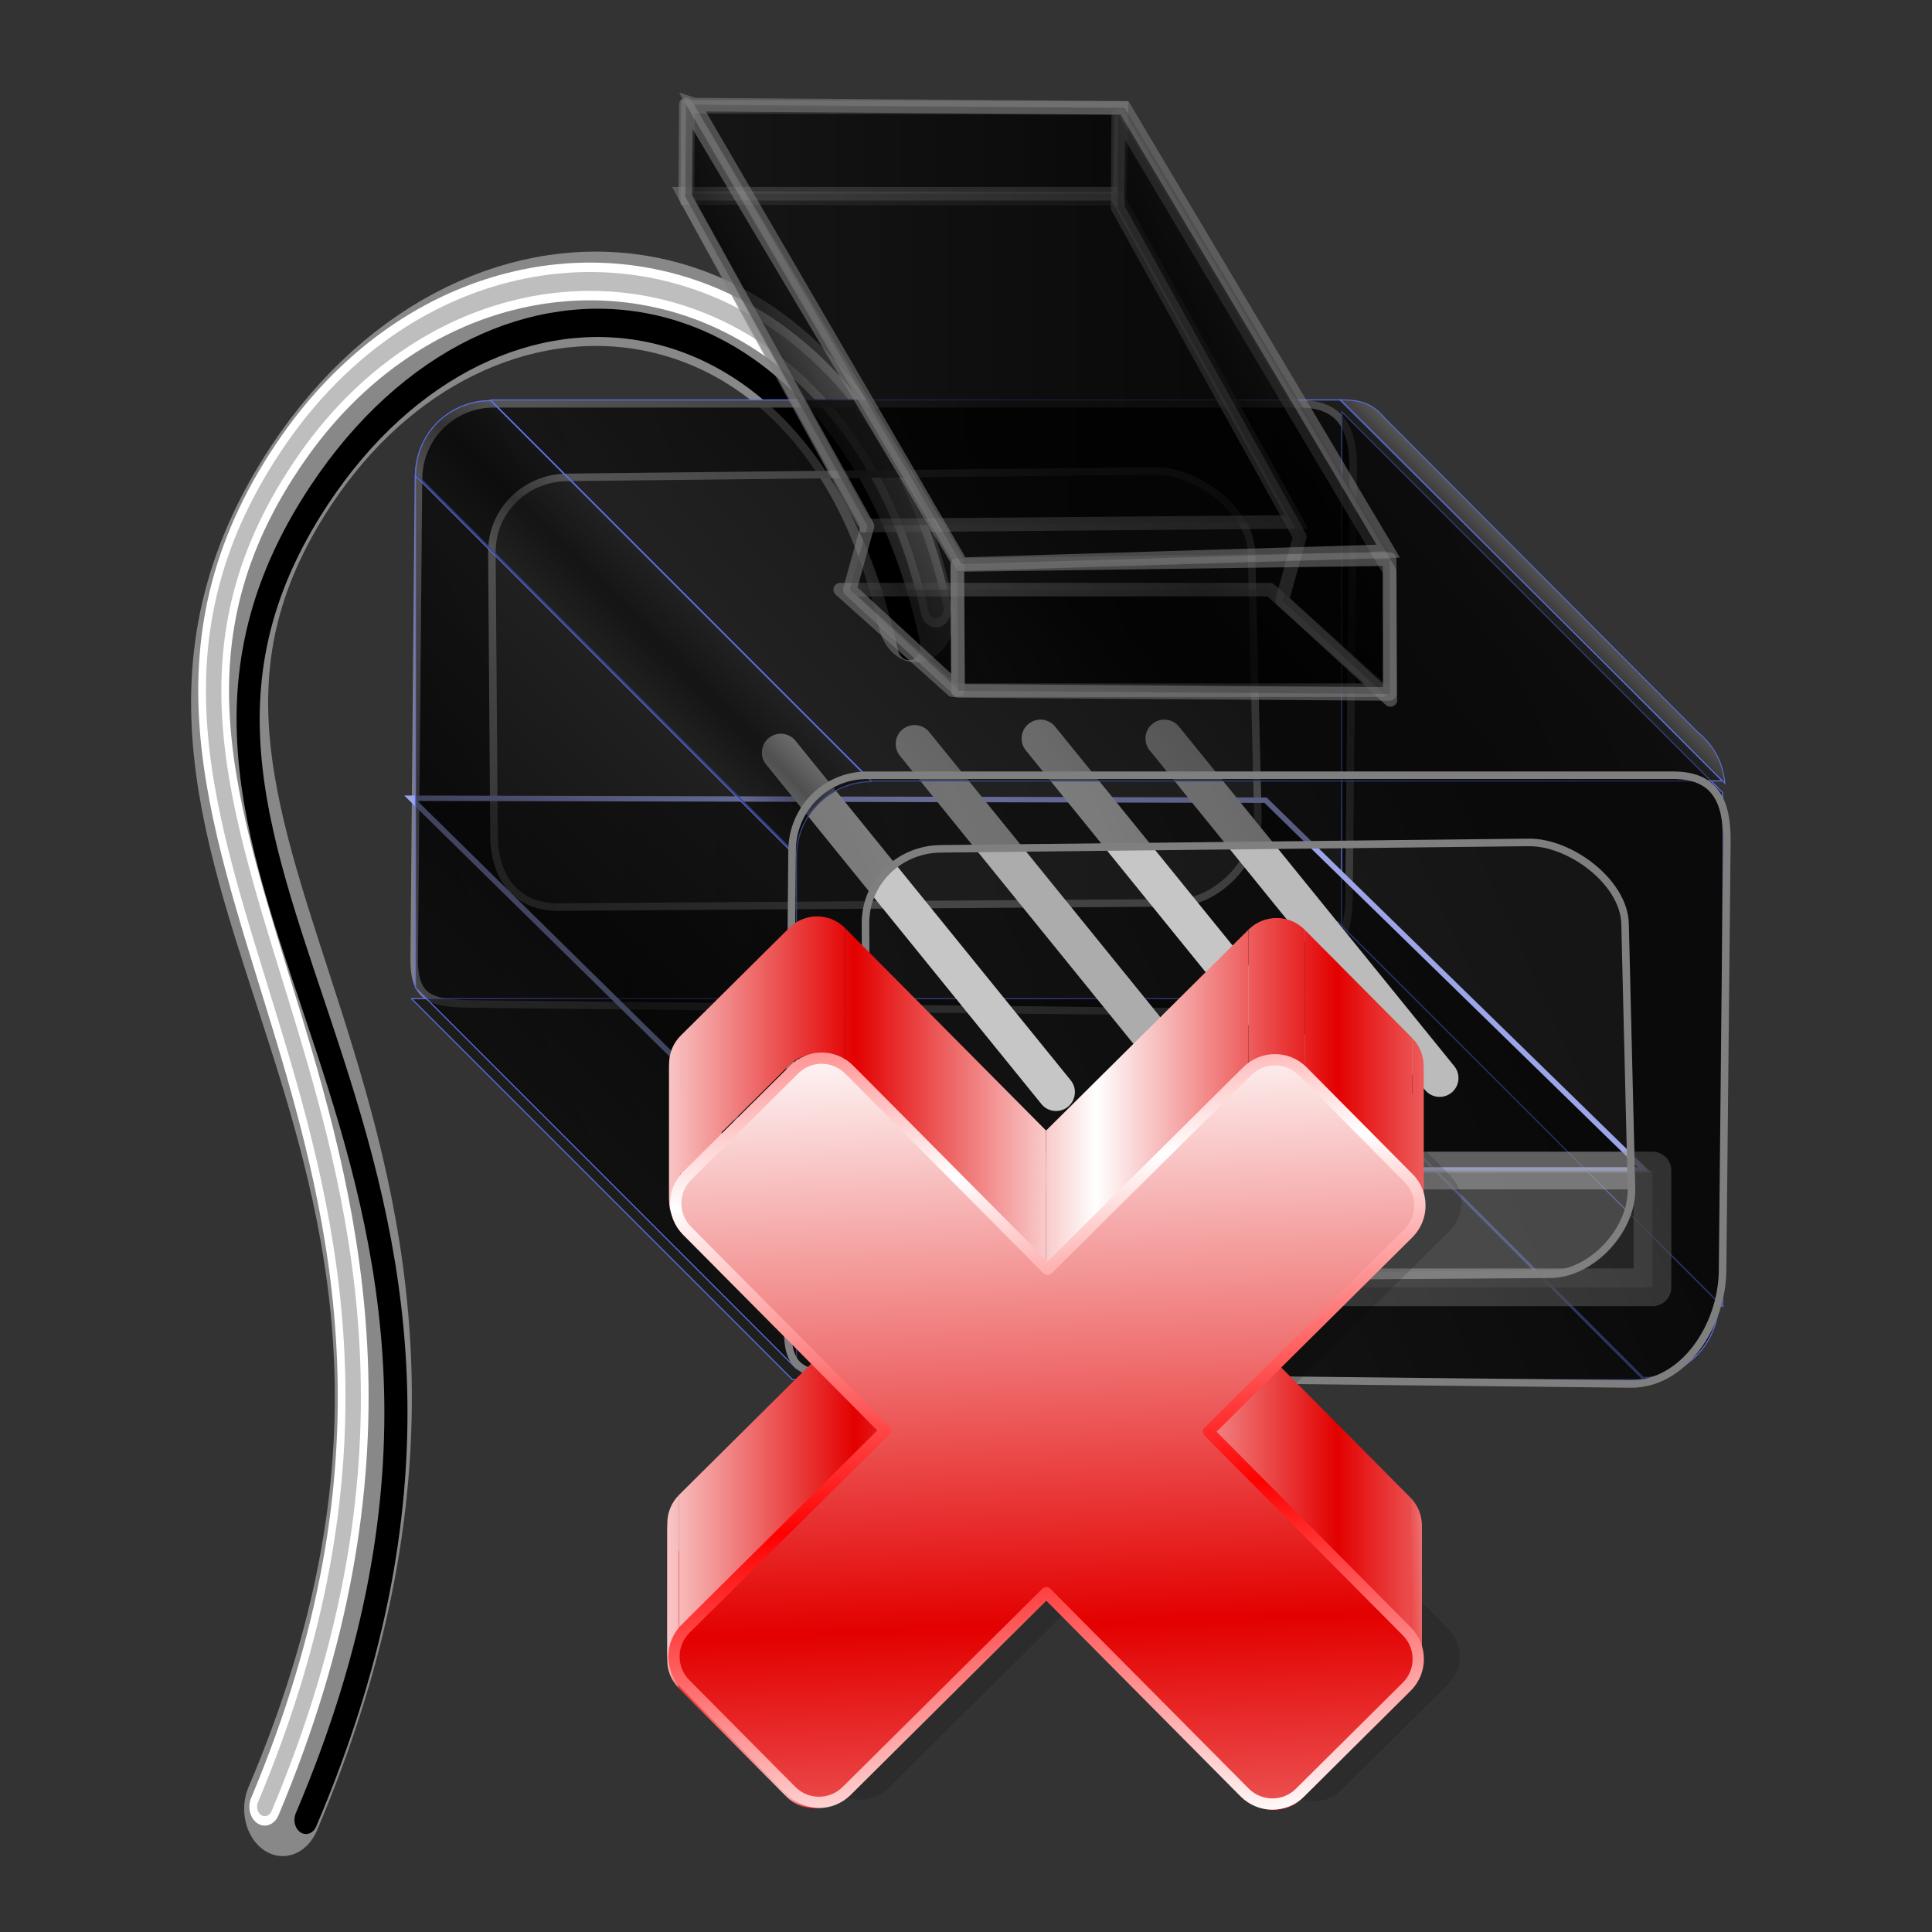 <?xml version="1.0" encoding="UTF-8" standalone="no"?>
<!-- Created with Inkscape (http://www.inkscape.org/) -->

<svg
   xmlns:dc="http://purl.org/dc/elements/1.1/"
   xmlns:cc="http://creativecommons.org/ns#"
   xmlns:rdf="http://www.w3.org/1999/02/22-rdf-syntax-ns#"
   xmlns:svg="http://www.w3.org/2000/svg"
   xmlns="http://www.w3.org/2000/svg"
   xmlns:xlink="http://www.w3.org/1999/xlink"
   xmlns:sodipodi="http://sodipodi.sourceforge.net/DTD/sodipodi-0.dtd"
   xmlns:inkscape="http://www.inkscape.org/namespaces/inkscape"
   id="svg2"
   sodipodi:version="0.32"
   inkscape:version="0.91 r13725"
   width="256"
   height="256"
   sodipodi:docname="network-wired-disconnected.svg"
   inkscape:output_extension="org.inkscape.output.svg.inkscape"
   version="1.1">
  <rect width="100%" height="100%" fill="#333333" stroke="none"/>
  <sodipodi:namedview
     inkscape:window-height="1056"
     inkscape:window-width="1920"
     inkscape:pageshadow="2"
     inkscape:pageopacity="0"
     guidetolerance="10.0"
     gridtolerance="10.0"
     objecttolerance="10.0"
     borderopacity="1"
     bordercolor="#000000"
     pagecolor="#ffffff"
     id="base"
     showgrid="false"
     inkscape:showpageshadow="false"
     showborder="true"
     inkscape:grid-points="true"
     showguides="true"
     inkscape:guide-bbox="true"
     inkscape:zoom="3.5351562"
     inkscape:cx="128"
     inkscape:cy="128"
     inkscape:window-x="0"
     inkscape:window-y="0"
     inkscape:current-layer="svg2"
     width="48"
     height="48"
     inkscape:guide-points="false"
     inkscape:object-nodes="false"
     inkscape:object-points="false"
     inkscape:object-paths="true"
     inkscape:grid-bbox="true"
     inkscape:window-maximized="1">
    <inkscape:grid
       type="xygrid"
       id="grid4751"
       visible="true"
       enabled="true" />
    <inkscape:grid
       id="GridFromPre046Settings"
       type="xygrid"
       originx="0px"
       originy="0px"
       spacingx="0.5px"
       spacingy="0.5px"
       color="#0000ff"
       empcolor="#0000ff"
       opacity="0.2"
       empopacity="0.4"
       empspacing="2"
       visible="true"
       enabled="true" />
  </sodipodi:namedview>
  <defs
     id="defs5">
    <linearGradient
       id="linearGradient4537">
      <stop
         id="stop4539"
         stop-color="#000000"
         stop-opacity="0.604" />
      <stop
         offset="1"
         id="stop4541"
         stop-color="#9a9a9a"
         stop-opacity="0.46" />
    </linearGradient>
    <linearGradient
       id="linearGradient3342">
      <stop
         id="stop3344"
         stop-color="#000000"
         stop-opacity="0.337" />
      <stop
         offset="1"
         id="stop3346"
         stop-color="#000000"
         stop-opacity="0.598" />
    </linearGradient>
    <linearGradient
       inkscape:collect="always"
       xlink:href="#linearGradient3342"
       id="linearGradient3601"
       gradientUnits="userSpaceOnUse"
       gradientTransform="matrix(0.714,0,0,0.714,249.04,30.374)"
       spreadMethod="reflect"
       x1="57.39"
       y1="4.094"
       x2="138.92"
       y2="4.094" />
    <linearGradient
       inkscape:collect="always"
       xlink:href="#linearGradient3342"
       id="linearGradient3603"
       gradientUnits="userSpaceOnUse"
       gradientTransform="matrix(0.714,0,0,0.714,15.392,-13.279)"
       spreadMethod="reflect"
       x1="95.8"
       y1="139.47"
       x2="220.49"
       y2="82.63" />
    <linearGradient
       inkscape:collect="always"
       xlink:href="#linearGradient3342"
       id="linearGradient3611"
       gradientUnits="userSpaceOnUse"
       gradientTransform="matrix(0.714,0,0,0.714,15.392,-12.996)"
       spreadMethod="reflect"
       x1="95.8"
       y1="139.47"
       x2="220.49"
       y2="82.63" />
    <linearGradient
       inkscape:collect="always"
       xlink:href="#linearGradient3342"
       id="linearGradient3613"
       gradientUnits="userSpaceOnUse"
       gradientTransform="matrix(0.714,0,0,0.714,15.958,-12.713)"
       spreadMethod="reflect"
       x1="95.8"
       y1="139.47"
       x2="220.49"
       y2="82.63" />
    <linearGradient
       inkscape:collect="always"
       xlink:href="#linearGradient3342"
       id="linearGradient3629"
       gradientUnits="userSpaceOnUse"
       gradientTransform="matrix(0.714,0,0,0.714,42.68,10.553)"
       x1="15.969"
       y1="161.11"
       x2="245.9"
       y2="161.11" />
    <linearGradient
       inkscape:collect="always"
       xlink:href="#linearGradient3342"
       id="linearGradient3635"
       gradientUnits="userSpaceOnUse"
       gradientTransform="matrix(0.714,0,0,0.714,204.78,12.103)"
       spreadMethod="reflect"
       x1="118.12"
       y1="153.01"
       x2="173.5"
       y2="106.71" />
    <linearGradient
       inkscape:collect="always"
       xlink:href="#linearGradient3342"
       id="linearGradient3637"
       gradientUnits="userSpaceOnUse"
       gradientTransform="matrix(0.714,0,0,0.714,248.474,29.808)"
       x1="57.46"
       y1="43.27"
       x2="172.24"
       y2="43.27" />
    <linearGradient
       inkscape:collect="always"
       xlink:href="#linearGradient3342"
       id="linearGradient3639"
       gradientUnits="userSpaceOnUse"
       gradientTransform="matrix(0.714,0,0,0.714,204.78,12.199)"
       spreadMethod="reflect"
       x1="113.71"
       y1="139.04"
       x2="106.44"
       y2="146.25" />
    <linearGradient
       inkscape:collect="always"
       xlink:href="#linearGradient3342"
       id="linearGradient3641"
       gradientUnits="userSpaceOnUse"
       gradientTransform="matrix(0.714,0,0,0.714,25.858,-4.51)"
       spreadMethod="reflect"
       x1="56.59"
       y1="233.99"
       x2="89.53"
       y2="200.21" />
    <linearGradient
       inkscape:collect="always"
       xlink:href="#linearGradient4537"
       id="linearGradient3645"
       gradientUnits="userSpaceOnUse"
       gradientTransform="matrix(0.604,0,0,0.598,250.959,41.68)"
       x1="206.74"
       y1="86.58"
       x2="215.79"
       y2="77.5" />
    <linearGradient
       inkscape:collect="always"
       xlink:href="#linearGradient3342"
       id="linearGradient3647"
       gradientUnits="userSpaceOnUse"
       gradientTransform="matrix(0.361,0,-0.15,0.188,302.888,76.047)"
       spreadMethod="reflect"
       x1="118.12"
       y1="153.01"
       x2="173.5"
       y2="106.71" />
    <linearGradient
       inkscape:collect="always"
       xlink:href="#linearGradient3342"
       id="linearGradient3649"
       gradientUnits="userSpaceOnUse"
       gradientTransform="matrix(0.714,0,0,0.714,248.757,30.091)"
       spreadMethod="reflect"
       x1="95.94"
       y1="60.03"
       x2="104.77"
       y2="55.48" />
    <linearGradient
       inkscape:collect="always"
       xlink:href="#linearGradient3342"
       id="linearGradient3651"
       gradientUnits="userSpaceOnUse"
       gradientTransform="matrix(0.714,0,0,0.714,306.045,31.505)"
       spreadMethod="reflect"
       x1="95.94"
       y1="60.03"
       x2="104.77"
       y2="55.48" />
    <linearGradient
       inkscape:collect="always"
       xlink:href="#linearGradient3342"
       id="linearGradient3653"
       gradientUnits="userSpaceOnUse"
       gradientTransform="matrix(0.714,0,0,0.714,248.757,30.656)"
       spreadMethod="reflect"
       x1="114.84"
       y1="103.61"
       x2="155.63"
       y2="89.73" />
    <linearGradient
       inkscape:collect="always"
       xlink:href="#linearGradient3342"
       id="linearGradient3655"
       gradientUnits="userSpaceOnUse"
       gradientTransform="matrix(0.714,0,0,0.714,249.861,17.998)"
       x1="57.46"
       y1="43.27"
       x2="172.24"
       y2="43.27" />
    <linearGradient
       inkscape:collect="always"
       xlink:href="#linearGradient3342"
       id="linearGradient3657"
       gradientUnits="userSpaceOnUse"
       gradientTransform="matrix(0.714,0,0,0.714,75.761,45.41)"
       spreadMethod="reflect"
       x1="95.8"
       y1="139.47"
       x2="220.49"
       y2="82.63" />
    <linearGradient
       inkscape:collect="always"
       xlink:href="#linearGradient3342"
       id="linearGradient4550"
       gradientUnits="userSpaceOnUse"
       gradientTransform="matrix(0.714,0,0,0.714,26.258,-3.81)"
       spreadMethod="reflect"
       x1="95.8"
       y1="139.47"
       x2="220.49"
       y2="82.63" />
    <linearGradient
       id="linearGradient3118"
       inkscape:collect="always">
      <stop
         id="stop3120"
         stop-color="red"
         stop-opacity="1" />
      <stop
         id="stop3122"
         offset="1"
         stop-color="white"
         stop-opacity="1" />
    </linearGradient>
    <linearGradient
       id="linearGradient3014"
       inkscape:collect="always">
      <stop
         id="stop3016"
         stop-color="#e30000"
         stop-opacity="1" />
      <stop
         id="stop3018"
         offset="1"
         stop-color="white"
         stop-opacity="1" />
    </linearGradient>
    <linearGradient
       y2="65.13"
       x2="71.52"
       y1="65.13"
       x1="39.909"
       spreadMethod="reflect"
       gradientUnits="userSpaceOnUse"
       id="linearGradient3022"
       xlink:href="#linearGradient3014"
       inkscape:collect="always" />
    <linearGradient
       y2="99.97"
       x2="14.196"
       y1="99.84"
       x1="18.239"
       spreadMethod="reflect"
       gradientUnits="userSpaceOnUse"
       id="linearGradient3177"
       xlink:href="#linearGradient3014"
       inkscape:collect="always" />
    <linearGradient
       y2="100.52"
       x2="37.56"
       y1="100.88"
       x1="11.666"
       spreadMethod="reflect"
       gradientUnits="userSpaceOnUse"
       id="linearGradient3179"
       xlink:href="#linearGradient3014"
       inkscape:collect="always" />
    <linearGradient
       y2="113.69"
       x2="39.586"
       y1="113.69"
       x1="34.604"
       spreadMethod="reflect"
       gradientUnits="userSpaceOnUse"
       id="linearGradient3181"
       xlink:href="#linearGradient3014"
       inkscape:collect="always" />
    <linearGradient
       y2="113.51"
       x2="31.24"
       y1="110.53"
       x1="61.956"
       spreadMethod="reflect"
       gradientUnits="userSpaceOnUse"
       id="linearGradient3183"
       xlink:href="#linearGradient3014"
       inkscape:collect="always" />
    <linearGradient
       y2="101"
       x2="94.64"
       y1="99.86"
       x1="69.941"
       spreadMethod="reflect"
       gradientUnits="userSpaceOnUse"
       id="linearGradient3185"
       xlink:href="#linearGradient3014"
       inkscape:collect="always" />
    <linearGradient
       y2="112.08"
       x2="89.28"
       y1="111.96"
       x1="95.44"
       spreadMethod="reflect"
       gradientUnits="userSpaceOnUse"
       id="linearGradient3187"
       xlink:href="#linearGradient3014"
       inkscape:collect="always" />
    <linearGradient
       y2="111.01"
       x2="83.8"
       y1="109.22"
       x1="112.75"
       spreadMethod="reflect"
       gradientUnits="userSpaceOnUse"
       id="linearGradient3193"
       xlink:href="#linearGradient3014"
       inkscape:collect="always" />
    <linearGradient
       y2="88.36"
       x2="120.86"
       y1="88.72"
       x1="109.15"
       spreadMethod="reflect"
       gradientUnits="userSpaceOnUse"
       id="linearGradient3195"
       xlink:href="#linearGradient3014"
       inkscape:collect="always" />
    <linearGradient
       y2="2.26"
       x2="61.992"
       y1="81.92"
       x1="64.888"
       spreadMethod="reflect"
       gradientTransform="matrix(1.889,0,0,1.889,6.952,38.364)"
       gradientUnits="userSpaceOnUse"
       id="linearGradient2891"
       xlink:href="#linearGradient3014"
       inkscape:collect="always" />
    <linearGradient
       y2="20.808"
       x2="67.5"
       y1="65.06"
       x1="72.43"
       spreadMethod="reflect"
       gradientTransform="matrix(1.889,0,0,1.889,7.445,38.201)"
       gradientUnits="userSpaceOnUse"
       id="linearGradient2893"
       xlink:href="#linearGradient3118"
       inkscape:collect="always" />
    <linearGradient
       inkscape:collect="always"
       xlink:href="#linearGradient3014"
       id="linearGradient4236"
       gradientUnits="userSpaceOnUse"
       spreadMethod="reflect"
       x1="39.909"
       y1="65.13"
       x2="71.52"
       y2="65.13" />
    <linearGradient
       inkscape:collect="always"
       xlink:href="#linearGradient3014"
       id="linearGradient4238"
       gradientUnits="userSpaceOnUse"
       spreadMethod="reflect"
       x1="39.909"
       y1="65.13"
       x2="71.52"
       y2="65.13" />
    <linearGradient
       inkscape:collect="always"
       xlink:href="#linearGradient3014"
       id="linearGradient4240"
       gradientUnits="userSpaceOnUse"
       spreadMethod="reflect"
       x1="39.909"
       y1="65.13"
       x2="71.52"
       y2="65.13" />
    <linearGradient
       inkscape:collect="always"
       xlink:href="#linearGradient3014"
       id="linearGradient4242"
       gradientUnits="userSpaceOnUse"
       spreadMethod="reflect"
       x1="39.909"
       y1="65.13"
       x2="71.52"
       y2="65.13" />
    <linearGradient
       inkscape:collect="always"
       xlink:href="#linearGradient3014"
       id="linearGradient4244"
       gradientUnits="userSpaceOnUse"
       spreadMethod="reflect"
       x1="39.909"
       y1="65.13"
       x2="71.52"
       y2="65.13" />
    <linearGradient
       inkscape:collect="always"
       xlink:href="#linearGradient3014"
       id="linearGradient4246"
       gradientUnits="userSpaceOnUse"
       spreadMethod="reflect"
       x1="39.909"
       y1="65.13"
       x2="71.52"
       y2="65.13" />
    <linearGradient
       inkscape:collect="always"
       xlink:href="#linearGradient3014"
       id="linearGradient4248"
       gradientUnits="userSpaceOnUse"
       spreadMethod="reflect"
       x1="39.909"
       y1="65.13"
       x2="71.52"
       y2="65.13" />
    <linearGradient
       inkscape:collect="always"
       xlink:href="#linearGradient3014"
       id="linearGradient4250"
       gradientUnits="userSpaceOnUse"
       spreadMethod="reflect"
       x1="39.909"
       y1="65.13"
       x2="71.52"
       y2="65.13" />
    <linearGradient
       inkscape:collect="always"
       xlink:href="#linearGradient3014"
       id="linearGradient4252"
       gradientUnits="userSpaceOnUse"
       spreadMethod="reflect"
       x1="39.909"
       y1="65.13"
       x2="71.52"
       y2="65.13" />
    <linearGradient
       inkscape:collect="always"
       xlink:href="#linearGradient3014"
       id="linearGradient4254"
       gradientUnits="userSpaceOnUse"
       spreadMethod="reflect"
       x1="39.909"
       y1="65.13"
       x2="71.52"
       y2="65.13" />
    <linearGradient
       inkscape:collect="always"
       xlink:href="#linearGradient3014"
       id="linearGradient4256"
       gradientUnits="userSpaceOnUse"
       spreadMethod="reflect"
       x1="39.909"
       y1="65.13"
       x2="71.52"
       y2="65.13" />
    <linearGradient
       inkscape:collect="always"
       xlink:href="#linearGradient3014"
       id="linearGradient4258"
       gradientUnits="userSpaceOnUse"
       spreadMethod="reflect"
       x1="39.909"
       y1="65.13"
       x2="71.52"
       y2="65.13" />
    <linearGradient
       inkscape:collect="always"
       xlink:href="#linearGradient3014"
       id="linearGradient4260"
       gradientUnits="userSpaceOnUse"
       spreadMethod="reflect"
       x1="39.909"
       y1="65.13"
       x2="71.52"
       y2="65.13" />
    <linearGradient
       inkscape:collect="always"
       xlink:href="#linearGradient3014"
       id="linearGradient4262"
       gradientUnits="userSpaceOnUse"
       spreadMethod="reflect"
       x1="39.909"
       y1="65.13"
       x2="71.52"
       y2="65.13" />
    <linearGradient
       inkscape:collect="always"
       xlink:href="#linearGradient3014"
       id="linearGradient4264"
       gradientUnits="userSpaceOnUse"
       spreadMethod="reflect"
       x1="39.909"
       y1="65.13"
       x2="71.52"
       y2="65.13" />
    <linearGradient
       inkscape:collect="always"
       xlink:href="#linearGradient3014"
       id="linearGradient4266"
       gradientUnits="userSpaceOnUse"
       spreadMethod="reflect"
       x1="39.909"
       y1="65.13"
       x2="71.52"
       y2="65.13" />
  </defs>
  <g
     id="g4190">
    <g
       transform="matrix(1.021,0,0,1.25,57.093,-43.05)"
       id="g4111">
      <path
         stroke-miterlimit="4"
         stroke-width="10"
         stroke-linecap="round"
         stroke-linejoin="round"
         stroke="#888888"
         fill-rule="evenodd"
         fill="none"
         stroke-opacity="1"
         stroke-dasharray="none"
         d="M 62.981,99.663 C 52.259,59.62 6.246,56.371 -16.827,84.846 -49.809,125.551 18.59,153.596 -19.231,226.192"
         id="path4103"
         sodipodi:nodetypes="csc"
         inkscape:connector-curvature="0" />
      <path
         stroke-miterlimit="4"
         stroke-width="3"
         stroke-linecap="round"
         stroke-linejoin="round"
         stroke="#000000"
         fill-rule="evenodd"
         fill="none"
         stroke-opacity="1"
         stroke-dasharray="none"
         sodipodi:nodetypes="csc"
         id="path4105"
         d="M 62.05,102.92 C 51.328,62.876 8.572,58.464 -14.501,86.94 c -32.982,40.705 36.114,67.82 -1.706,140.416"
         inkscape:connector-curvature="0" />
      <path
         stroke-miterlimit="4"
         stroke-width="4"
         stroke-linecap="round"
         stroke-linejoin="round"
         stroke="#ffffff"
         fill-rule="evenodd"
         fill="none"
         stroke-opacity="1"
         stroke-dasharray="none"
         sodipodi:nodetypes="csc"
         id="path4107"
         d="M 65.539,98.966 C 54.817,58.922 6.115,54.014 -17.757,81.822 -53.107,123.001 15.8,153.456 -21.557,225.96"
         inkscape:connector-curvature="0" />
      <path
         stroke-miterlimit="4"
         stroke-width="2"
         stroke-linecap="round"
         stroke-linejoin="round"
         stroke="#bebebe"
         fill-rule="evenodd"
         fill="none"
         stroke-opacity="1"
         stroke-dasharray="none"
         d="M 65.539,98.966 C 54.817,58.922 6.115,54.014 -17.757,81.822 -53.107,123.001 15.8,153.456 -21.557,225.96"
         id="path4109"
         sodipodi:nodetypes="csc"
         inkscape:connector-curvature="0" />
    </g>
    <path
       stroke-miterlimit="4"
       stroke-dashoffset="0"
       stroke-width="1"
       stroke-linecap="round"
       fill-opacity="1"
       stroke-linejoin="round"
       stroke="#7f7f7f"
       fill="url(#linearGradient4550)"
       stroke-opacity="1"
       stroke-dasharray="none"
       inkscape:connector-curvature="0"
       id="path4548"
       d="m 65.4,53.506 c -5.508,0 -9.901,4.443 -9.95,9.95 l -0.566,63.586 c -0.049,5.508 2.463,5.93 7.97,5.99 l 103.681,1.131 c 7,0.076 12.139,-7.62 12.213,-15.042 l 0.566,-56.798 c 0.055,-5.508 -1.614,-8.819 -7.122,-8.819 z m 9.727,9.749 77.943,-0.849 c 5.508,-0.06 12.623,5.27 12.757,10.777 l 0.849,35.08 c 0.133,5.506 -5.269,11.327 -10.777,11.365 l -81.903,0.566 c -5.508,0.038 -8.495,-3.877 -8.536,-9.385 L 65.177,73.184 c -0.041,-5.508 4.443,-9.868 9.95,-9.928 z"
       sodipodi:nodetypes="ssssssssssssssssss" />
    <path
       stroke-miterlimit="4"
       stroke-dashoffset="0"
       stroke-width="0.143"
       stroke-linecap="round"
       fill-opacity="1"
       stroke-linejoin="round"
       stroke="#5d6fdf"
       fill="url(#linearGradient3603)"
       stroke-opacity="1"
       stroke-dasharray="none"
       d="m 167.266,132.05 c 5.508,0 9.95,-4.442 9.95,-9.95 l 50.482,50.482 c 0,5.508 -4.442,9.95 -9.95,9.95 l -50.482,-50.482 z"
       id="path3642"
       inkscape:connector-curvature="0" />
    <path
       stroke-miterlimit="4"
       stroke-dashoffset="0"
       stroke-width="0.143"
       stroke-linecap="round"
       fill-opacity="1"
       stroke-linejoin="round"
       stroke="#5d6fdf"
       fill="url(#linearGradient3611)"
       stroke-opacity="1"
       stroke-dasharray="none"
       d="m 54.534,132.333 112.732,0 50.482,50.482 -112.732,0 -50.482,-50.482 z"
       id="path3640"
       inkscape:connector-curvature="0" />
    <path
       stroke-miterlimit="4"
       stroke-dashoffset="0"
       stroke-width="0.143"
       stroke-linecap="round"
       fill-opacity="1"
       stroke-linejoin="round"
       stroke="#5d6fdf"
       fill="url(#linearGradient3613)"
       stroke-opacity="1"
       stroke-dasharray="none"
       d="m 177.782,122.665 0,-68.112 50.482,50.482 0,68.112 -50.482,-50.482 z"
       id="path3644"
       inkscape:connector-curvature="0" />
    <path
       stroke-width="0.714"
       stroke-linecap="butt"
       fill-opacity="1"
       stroke-linejoin="miter"
       stroke="#9ca5e7"
       fill-rule="evenodd"
       fill="url(#linearGradient3629)"
       stroke-opacity="1"
       sodipodi:nodetypes="ccccc"
       id="path3982"
       d="m 104.496,155.015 -50.058,-49.245 113.253,0.261 50.185,48.984 -113.379,0 z"
       inkscape:connector-curvature="0" />
    <g
       transform="matrix(0.714,0,0,0.714,53.154,4.404)"
       id="g4000">
      <path
         stroke-miterlimit="4"
         stroke-width="7"
         stroke-linecap="round"
         stroke-linejoin="miter"
         stroke="#c6c6c6"
         fill-rule="evenodd"
         fill="none"
         stroke-opacity="1"
         stroke-dasharray="none"
         d="M 121.535,196.513 70.447,133.496"
         id="path3992"
         inkscape:connector-curvature="0" />
      <path
         stroke-miterlimit="4"
         stroke-width="7"
         stroke-linecap="round"
         stroke-linejoin="miter"
         stroke="#acacac"
         fill-rule="evenodd"
         fill="none"
         stroke-opacity="1"
         stroke-dasharray="none"
         id="path3994"
         d="M 146.372,194.905 95.283,131.888"
         inkscape:connector-curvature="0" />
      <path
         stroke-miterlimit="4"
         stroke-width="7"
         stroke-linecap="round"
         stroke-linejoin="miter"
         stroke="#c6c6c6"
         fill-rule="evenodd"
         fill="none"
         stroke-opacity="1"
         stroke-dasharray="none"
         d="M 169.73,193.896 118.641,130.879"
         id="path3996"
         inkscape:connector-curvature="0" />
      <path
         stroke-miterlimit="4"
         stroke-width="7"
         stroke-linecap="round"
         stroke-linejoin="miter"
         stroke="#bbbbbb"
         fill-rule="evenodd"
         fill="none"
         stroke-opacity="1"
         stroke-dasharray="none"
         id="path3998"
         d="M 192.722,193.896 141.634,130.879"
         inkscape:connector-curvature="0" />
    </g>
    <path
       stroke-miterlimit="4"
       stroke-dashoffset="0"
       stroke-width="0.143"
       stroke-linecap="round"
       fill-opacity="1"
       stroke-linejoin="round"
       stroke="#5d6fdf"
       fill="url(#linearGradient3641)"
       stroke-opacity="1"
       stroke-dasharray="none"
       d="m 55.05,62.756 0,68.112 50.482,50.482 0,-68.112 -50.482,-50.482 z"
       id="path3634"
       inkscape:connector-curvature="0" />
    <g
       transform="translate(-178.922,-16.427)"
       id="g4543">
      <path
         stroke-miterlimit="4"
         stroke-dashoffset="0"
         stroke-width="0.143"
         stroke-linecap="round"
         fill-opacity="1"
         stroke-linejoin="round"
         stroke="#5d6fdf"
         fill="url(#linearGradient3635)"
         stroke-opacity="1"
         stroke-dasharray="none"
         inkscape:connector-curvature="0"
         id="path3648"
         d="m 356.654,69.419 -112.732,0 50.482,50.482 112.732,0 -50.482,-50.482 z" />
      <path
         stroke-miterlimit="4"
         stroke-dashoffset="0"
         stroke-width="0.143"
         stroke-linecap="round"
         fill-opacity="1"
         stroke-linejoin="round"
         stroke="#5d6fdf"
         fill="url(#linearGradient3639)"
         stroke-opacity="1"
         stroke-dasharray="none"
         inkscape:connector-curvature="0"
         id="path3632"
         d="m 243.922,69.515 c -5.508,0 -9.95,4.442 -9.95,9.95 l 50.482,50.482 c 0,-5.508 4.442,-9.95 9.95,-9.95 L 243.922,69.515 Z" />
      <path
         stroke-miterlimit="4"
         stroke-width="0.12"
         stroke-linecap="butt"
         fill-opacity="1"
         stroke-linejoin="miter"
         stroke="#5d6fdf"
         fill-rule="evenodd"
         fill="url(#linearGradient3645)"
         stroke-opacity="1"
         stroke-dasharray="none"
         inkscape:connector-curvature="0"
         d="m 356.44,69.407 42.933,42.667 8.11,8.158 c -0.277,-2.419 -1.11,-4.747 -3.617,-6.798 L 362.389,71.812 c -1.983,-2.403 -3.966,-2.348 -5.949,-2.405 z"
         id="path3900"
         sodipodi:nodetypes="cccccc" />
    </g>
    <g
       stroke-miterlimit="4"
       transform="translate(-199.284,-13.047)"
       id="g4528"
       stroke-dasharray="none"
       stroke-opacity="0.534"
       stroke="#7f7f7f"
       stroke-width="1.8">
      <path
         stroke-miterlimit="4"
         inkscape:connector-curvature="0"
         d="m 290.452,27.191 -0.081,12.094 57.287,0.118 0.202,-12.039 -57.408,-0.173 z"
         id="path3958"
         stroke-dasharray="none"
         stroke-opacity="0.534"
         fill="url(#linearGradient3601)"
         fill-rule="evenodd"
         stroke="#7f7f7f"
         stroke-linejoin="miter"
         fill-opacity="1"
         stroke-linecap="butt"
         stroke-width="1.8" />
      <path
         stroke-miterlimit="4"
         inkscape:connector-curvature="0"
         d="m 289.855,38.719 57.237,-0.002 23.993,43.486 -57.193,0.482 -24.037,-43.966 z"
         id="path3968"
         stroke-dasharray="none"
         stroke-opacity="0.534"
         fill="url(#linearGradient3637)"
         fill-rule="evenodd"
         stroke="#7f7f7f"
         stroke-linejoin="miter"
         fill-opacity="1"
         stroke-linecap="butt"
         stroke-width="1.8" />
      <path
         stroke-miterlimit="4"
         inkscape:connector-curvature="0"
         d="m 367.551,91.175 -56.931,0 14.894,13.325 56.931,0 -14.894,-13.325 z"
         id="path3930"
         stroke-dasharray="none"
         stroke-opacity="0.534"
         fill="url(#linearGradient3647)"
         stroke="#7f7f7f"
         stroke-linejoin="round"
         fill-opacity="1"
         stroke-linecap="round"
         stroke-width="1.8"
         stroke-dashoffset="0" />
      <path
         stroke-miterlimit="4"
         inkscape:connector-curvature="0"
         d="m 326.233,104.384 -0.1,-17.037 -35.964,-60.467 -0.082,12.24 24.146,43.641 -2.345,8.414 14.345,13.209 z"
         id="path3934"
         sodipodi:nodetypes="ccccccc"
         stroke-dasharray="none"
         stroke-opacity="0.534"
         fill="url(#linearGradient3649)"
         fill-rule="evenodd"
         stroke="#7f7f7f"
         stroke-linejoin="round"
         fill-opacity="1"
         stroke-linecap="butt"
         stroke-width="1.8" />
      <path
         stroke-miterlimit="4"
         inkscape:connector-curvature="0"
         sodipodi:nodetypes="ccccccc"
         id="path3944"
         d="m 383.521,105.798 -0.1,-17.037 -35.964,-60.467 -0.082,12.24 24.146,43.641 -2.345,8.414 14.345,13.209 z"
         stroke-dasharray="none"
         stroke-opacity="0.534"
         fill="url(#linearGradient3651)"
         fill-rule="evenodd"
         stroke="#7f7f7f"
         stroke-linejoin="round"
         fill-opacity="1"
         stroke-linecap="butt"
         stroke-width="1.8" />
      <path
         stroke-miterlimit="4"
         inkscape:connector-curvature="0"
         d="m 326.133,87.912 0.098,16.681 57.189,0.403 0,-17.869 -57.288,0.786 z"
         id="path3948"
         stroke-dasharray="none"
         stroke-opacity="0.534"
         fill="url(#linearGradient3653)"
         fill-rule="evenodd"
         stroke="#7f7f7f"
         stroke-linejoin="round"
         fill-opacity="1"
         stroke-linecap="butt"
         stroke-width="1.8" />
      <path
         stroke-miterlimit="4"
         inkscape:connector-curvature="0"
         id="path3978"
         d="m 291.242,26.909 57.054,0.43 34.937,58.741 -56.532,1.724 -35.46,-60.895 z"
         sodipodi:nodetypes="ccccc"
         stroke-dasharray="none"
         stroke-opacity="0.534"
         fill="url(#linearGradient3655)"
         fill-rule="evenodd"
         stroke="#7f7f7f"
         stroke-linejoin="miter"
         fill-opacity="1"
         stroke-linecap="butt"
         stroke-width="1.8" />
    </g>
    <rect
       stroke-miterlimit="4"
       stroke-dashoffset="0"
       stroke-width="4.997"
       stroke-linecap="round"
       fill-opacity="0.603"
       stroke-linejoin="round"
       stroke="#979797"
       fill="#696969"
       stroke-opacity="0.608"
       stroke-dasharray="none"
       y="155.1"
       x="107.9"
       height="15.48"
       width="111.06"
       id="rect4006" />
    <path
       stroke-miterlimit="4"
       stroke-dashoffset="0"
       stroke-width="1"
       stroke-linecap="round"
       fill-opacity="1"
       stroke-linejoin="round"
       stroke="#7f7f7f"
       fill="url(#linearGradient3657)"
       stroke-opacity="1"
       stroke-dasharray="none"
       sodipodi:nodetypes="ssssssssssssssssss"
       d="m 114.903,102.726 c -5.508,0 -9.901,4.443 -9.95,9.95 l -0.566,63.586 c -0.049,5.508 2.463,5.93 7.97,5.99 l 103.681,1.131 c 7,0.076 12.139,-7.62 12.213,-15.042 l 0.566,-56.798 c 0.055,-5.508 -1.614,-8.819 -7.122,-8.819 z m 9.727,9.749 77.943,-0.849 c 5.508,-0.06 12.623,5.27 12.757,10.777 l 0.849,35.08 c 0.133,5.506 -5.269,11.327 -10.777,11.365 l -81.903,0.566 c -5.508,0.038 -8.495,-3.877 -8.536,-9.385 l -0.283,-37.626 c -0.041,-5.508 4.443,-9.868 9.95,-9.928 z"
       id="rect2567"
       inkscape:connector-curvature="0" />
  </g>
  <g
     font-size="7.5"
     font-variant="normal"
     letter-spacing="0"
     font-stretch="normal"
     font-weight="bold"
     line-height="125%"
     word-spacing="0"
     font-style="normal"
     transform="translate(68.212,-40.88)"
     id="text4330"
     stroke-opacity="1"
     font-family="STIX"
     fill="#000000"
     stroke="none"
     stroke-linejoin="miter"
     fill-opacity="1"
     stroke-linecap="butt"
     stroke-width="1">
    <path
       inkscape:connector-curvature="0"
       id="path4335"
       d="m -56.133,39.468 0,-0.188 c -0.307,0 -0.443,-0.165 -0.825,-1.073 l -1.665,-3.915 -0.21,0 -1.657,4.088 c -0.285,0.705 -0.398,0.84 -0.743,0.9 l 0,0.188 1.515,0 0,-0.188 c -0.443,-0.03 -0.608,-0.113 -0.608,-0.307 0,-0.18 0.142,-0.495 0.233,-0.728 l 0.098,-0.255 1.688,0 c 0.255,0.593 0.345,0.855 0.345,1.02 0,0.165 -0.098,0.225 -0.345,0.247 l -0.24,0.022 0,0.188 2.415,0 z m -2.288,-1.77 -1.462,0 0.705,-1.823 0.757,1.823 z" />
    <path
       inkscape:connector-curvature="0"
       id="path4337"
       d="m -55.761,34.398 0,0.188 c 0.525,0.045 0.63,0.15 0.63,0.735 l 0,3.203 c 0,0.383 -0.045,0.593 -0.292,0.69 -0.083,0.037 -0.195,0.052 -0.338,0.068 l 0,0.188 2.498,0 0,-0.188 c -0.593,-0.075 -0.652,-0.142 -0.652,-0.645 l 0,-1.44 c 0.99,-0.007 1.245,-0.03 1.567,-0.15 0.623,-0.233 0.968,-0.69 0.968,-1.29 0,-0.915 -0.765,-1.357 -2.018,-1.357 l -2.362,0 z m 1.845,0.525 c 0,-0.172 0.128,-0.263 0.375,-0.263 0.623,0 0.87,0.345 0.87,1.177 0,0.833 -0.307,1.087 -1.245,1.095 l 0,-2.01 z" />
  </g>
  <g
     id="g2921"
     transform="matrix(0.528,0,0,0.528,70.34,113.399)">
    <path
       inkscape:connector-curvature="0"
       id="path3126"
       d="m 204.084,53.4 c -3.835,-3.863 -10.035,-3.845 -13.899,-0.01 L 140.082,103.124 90.349,53.02 c -3.835,-3.863 -9.994,-3.886 -13.857,-0.051 L 49.681,79.582 c -3.863,3.835 -3.886,9.994 -0.051,13.857 l 49.733,50.103 -50.103,49.733 c -3.863,3.835 -3.928,10.035 -0.093,13.898 l 26.613,26.811 c 3.835,3.863 10.035,3.845 13.899,0.01 l 50.103,-49.733 49.733,50.103 c 3.835,3.863 10.035,3.928 13.898,0.093 l 26.811,-26.613 c 3.863,-3.835 3.845,-10.035 0.01,-13.899 L 180.501,143.843 230.604,94.11 c 3.863,-3.835 3.928,-10.035 0.093,-13.898 L 204.084,53.4 Z"
       stroke-miterlimit="4"
       style="fill:#000000;fill-opacity:0.148;stroke:none;stroke-width:1.48;stroke-linecap:round;stroke-linejoin:round;stroke-miterlimit:4;stroke-dasharray:none;stroke-dashoffset:0;stroke-opacity:1" />
    <g
       transform="matrix(1.915,0,0,1.915,4.888,2.611)"
       id="g2934"
       stroke-miterlimit="4"
       style="fill:url(#linearGradient3022);fill-opacity:1;stroke:none;stroke-width:0.1;stroke-linecap:round;stroke-linejoin:round;stroke-miterlimit:4;stroke-dasharray:none;stroke-dashoffset:0;stroke-opacity:1">
      <path
         inkscape:connector-curvature="0"
         id="path2936"
         d="M 98.852,8.317 C 96.822,6.272 93.539,6.282 91.494,8.312 l 0,18 c 2.045,-2.03 5.328,-2.04 7.358,0.005 l 0,-18 z"
         style="fill:url(#linearGradient4236);fill-opacity:1;stroke:none;stroke-opacity:1" />
      <path
         inkscape:connector-curvature="0"
         id="path2938"
         d="m 91.494,8.312 -26.526,26.33 0,18 26.526,-26.33 0,-18 z"
         style="fill:url(#linearGradient4238);fill-opacity:1;stroke:none;stroke-opacity:1" />
      <path
         inkscape:connector-curvature="0"
         id="path2940"
         d="M 64.968,34.642 38.638,8.116 l 0,18 26.33,26.526 0,-18 z"
         style="fill:url(#linearGradient4240);fill-opacity:1;stroke:none;stroke-opacity:1" />
      <path
         inkscape:connector-curvature="0"
         id="path2942"
         d="M 38.638,8.116 C 36.608,6.071 33.347,6.058 31.302,8.089 l 0,18 c 2.045,-2.03 5.306,-2.018 7.336,0.027 l 0,-18 z"
         style="fill:url(#linearGradient4242);fill-opacity:1;stroke:none;stroke-opacity:1" />
      <path
         inkscape:connector-curvature="0"
         id="path2944"
         d="m 31.302,8.089 -14.194,14.09 0,18 14.194,-14.09 0,-18 z"
         style="fill:url(#linearGradient4244);fill-opacity:1;stroke:none;stroke-opacity:1" />
      <path
         inkscape:connector-curvature="0"
         id="path2946"
         d="m 17.108,22.178 c -1.028,1.02 -1.542,2.351 -1.542,3.682 l 0,18 c 0,-1.331 0.514,-2.662 1.542,-3.682 l 0,-18 z"
         style="fill:url(#linearGradient4246);fill-opacity:1;stroke:none;stroke-opacity:1" />
      <path
         inkscape:connector-curvature="0"
         id="path2948"
         d="m 15.566,25.86 c 0,1.318 0.505,2.637 1.515,3.655 l 0,18 c -1.01,-1.018 -1.515,-2.336 -1.515,-3.655 l 0,-18 z"
         style="fill:url(#linearGradient4248);fill-opacity:1;stroke:none;stroke-opacity:1" />
      <path
         inkscape:connector-curvature="0"
         id="path2950"
         d="m 17.08,29.514 26.33,26.526 0,18 -26.33,-26.526 0,-18 z"
         style="fill:url(#linearGradient4250);fill-opacity:1;stroke:none;stroke-opacity:1" />
      <path
         inkscape:connector-curvature="0"
         id="path2956"
         d="m 15.331,86.085 c 0,1.316 0.499,2.632 1.504,3.644 l 0,18 c -1.005,-1.012 -1.504,-2.327 -1.504,-3.644 l 0,-18 z"
         style="fill:url(#linearGradient3177);fill-opacity:1;stroke:none;stroke-opacity:1" />
      <path
         inkscape:connector-curvature="0"
         id="path2954"
         d="m 16.884,82.37 c -1.033,1.026 -1.553,2.371 -1.553,3.714 l 0,18 c 0,-1.344 0.52,-2.689 1.553,-3.714 l 0,-18 z"
         style="fill:url(#linearGradient4252);fill-opacity:1;stroke:none;stroke-opacity:1" />
      <path
         inkscape:connector-curvature="0"
         id="path2958"
         d="m 16.835,89.728 14.09,14.194 0,18 -14.09,-14.194 0,-18 z"
         style="fill:url(#linearGradient3179);fill-opacity:1;stroke:none;stroke-opacity:1" />
      <path
         inkscape:connector-curvature="0"
         id="path2952"
         d="m 43.41,56.04 -26.526,26.33 0,18 26.526,-26.33 0,-18 z"
         style="fill:url(#linearGradient4254);fill-opacity:1;stroke:none;stroke-opacity:1" />
      <path
         inkscape:connector-curvature="0"
         id="path2960"
         d="m 30.925,103.923 c 2.03,2.045 5.313,2.035 7.358,0.005 l 0,18 c -2.045,2.03 -5.328,2.04 -7.358,-0.005 l 0,-18 z"
         style="fill:url(#linearGradient3181);fill-opacity:1;stroke:none;stroke-opacity:1" />
      <path
         inkscape:connector-curvature="0"
         id="path2962"
         d="m 38.283,103.928 26.526,-26.33 0,18 -26.526,26.33 0,-18 z"
         style="fill:url(#linearGradient3183);fill-opacity:1;stroke:none;stroke-opacity:1" />
      <path
         inkscape:connector-curvature="0"
         id="path2964"
         d="m 64.809,77.598 26.33,26.526 0,18 -26.33,-26.526 0,-18 z"
         style="fill:url(#linearGradient3185);fill-opacity:1;stroke:none;stroke-opacity:1" />
      <path
         inkscape:connector-curvature="0"
         id="path2966"
         d="m 91.139,104.124 c 2.03,2.045 5.313,2.08 7.358,0.049 l 0,18 c -2.045,2.03 -5.328,1.996 -7.358,-0.049 l 0,-18 z"
         style="fill:url(#linearGradient3187);fill-opacity:1;stroke:none;stroke-opacity:1" />
      <path
         inkscape:connector-curvature="0"
         id="path2970"
         d="m 112.691,90.084 c 1.022,-1.015 1.531,-2.342 1.531,-3.671 l 0,18 c 0,1.329 -0.509,2.657 -1.531,3.671 l 0,-18 z"
         style="fill:url(#linearGradient4256);fill-opacity:1;stroke:none;stroke-opacity:1" />
      <path
         inkscape:connector-curvature="0"
         id="path2968"
         d="m 98.497,104.174 14.194,-14.09 0,18 -14.194,14.09 0,-18 z"
         style="fill:url(#linearGradient3193);fill-opacity:1;stroke:none;stroke-opacity:1" />
      <path
         inkscape:connector-curvature="0"
         id="path2974"
         d="m 112.697,82.726 -26.33,-26.526 0,18 26.33,26.526 0,-18 z"
         style="fill:url(#linearGradient4258);fill-opacity:1;stroke:none;stroke-opacity:1" />
      <path
         inkscape:connector-curvature="0"
         id="path2972"
         d="m 114.222,86.413 c 0,-1.331 -0.51,-2.664 -1.526,-3.687 l 0,18 c 1.016,1.023 1.526,2.356 1.526,3.687 l 0,-18 z"
         style="fill:url(#linearGradient3195);fill-opacity:1;stroke:none;stroke-opacity:1" />
      <path
         inkscape:connector-curvature="0"
         id="path2978"
         d="m 112.893,29.87 c 1.033,-1.026 1.553,-2.371 1.553,-3.714 l 0,18 c 0,1.344 -0.52,2.689 -1.553,3.714 l 0,-18 z"
         style="fill:url(#linearGradient4260);fill-opacity:1;stroke:none;stroke-opacity:1" />
      <path
         inkscape:connector-curvature="0"
         id="path2980"
         d="m 114.446,26.155 c 0,-1.316 -0.499,-2.632 -1.504,-3.644 l 0,18 c 1.005,1.012 1.504,2.327 1.504,3.644 l 0,-18 z"
         style="fill:url(#linearGradient4262);fill-opacity:1;stroke:none;stroke-opacity:1" />
      <path
         inkscape:connector-curvature="0"
         id="path2982"
         d="M 112.942,22.511 98.852,8.317 l 0,18 14.09,14.194 0,-18 z"
         style="fill:url(#linearGradient4264);fill-opacity:1;stroke:none;stroke-opacity:1" />
      <path
         inkscape:connector-curvature="0"
         id="path2976"
         d="m 86.367,56.2 26.526,-26.33 0,18 -26.526,26.33 0,-18 z"
         style="fill:url(#linearGradient4266);fill-opacity:1;stroke:none;stroke-opacity:1" />
    </g>
    <path
       inkscape:connector-curvature="0"
       d="m 193.668,54.073 c -3.835,-3.863 -10.035,-3.845 -13.899,-0.01 L 129.667,103.796 79.934,53.693 C 76.099,49.83 69.94,49.807 66.077,53.642 L 39.266,80.255 c -3.863,3.835 -3.886,9.994 -0.051,13.857 l 49.733,50.103 -50.103,49.733 c -3.863,3.835 -3.928,10.035 -0.093,13.898 l 26.613,26.811 c 3.835,3.863 10.035,3.845 13.899,0.01 l 50.103,-49.733 49.733,50.103 c 3.835,3.863 10.035,3.928 13.898,0.093 l 26.811,-26.613 c 3.863,-3.835 3.845,-10.035 0.01,-13.899 L 170.085,144.516 220.188,94.783 c 3.863,-3.835 3.928,-10.035 0.093,-13.898 L 193.668,54.073 Z"
       id="rect1947"
       stroke-miterlimit="4"
       style="fill:url(#linearGradient2891);fill-opacity:1;stroke:url(#linearGradient2893);stroke-width:2.833;stroke-linecap:round;stroke-linejoin:round;stroke-miterlimit:4;stroke-dasharray:none;stroke-dashoffset:0;stroke-opacity:1" />
  </g>
</svg>

